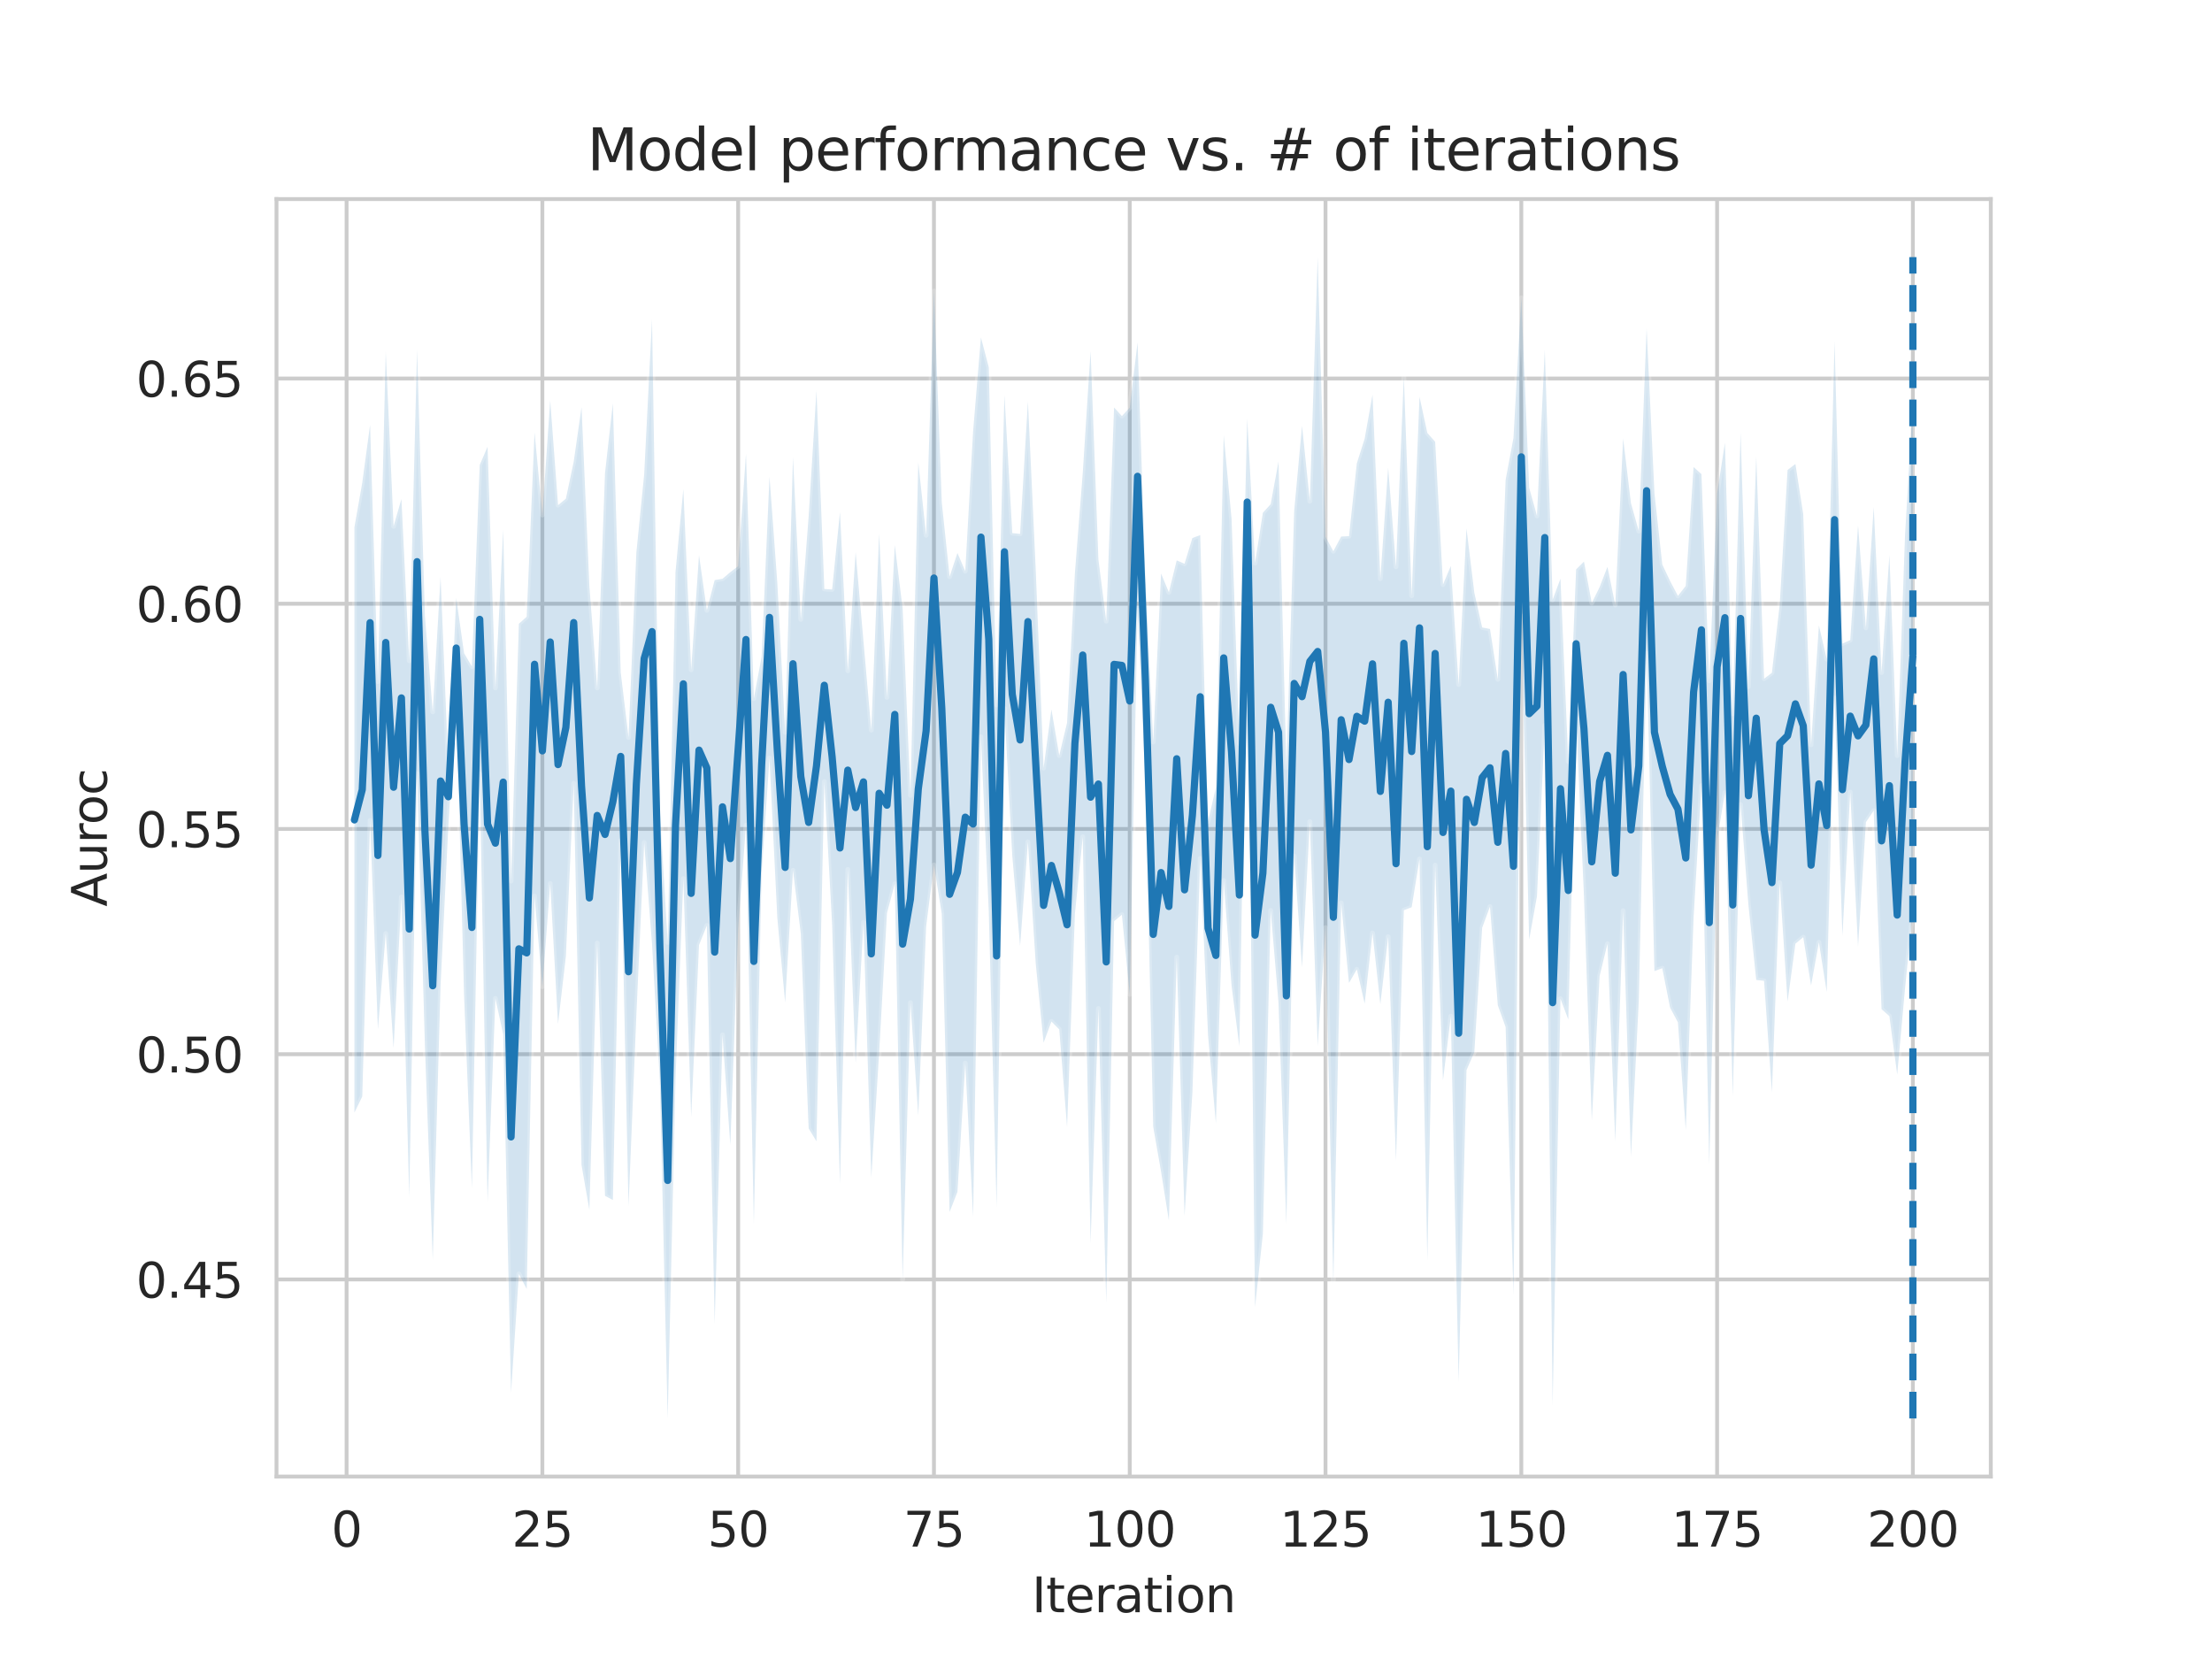 <?xml version="1.0" encoding="utf-8" standalone="no"?>
<!DOCTYPE svg PUBLIC "-//W3C//DTD SVG 1.1//EN"
  "http://www.w3.org/Graphics/SVG/1.1/DTD/svg11.dtd">
<svg xmlns:xlink="http://www.w3.org/1999/xlink" width="460.8pt" height="345.6pt" viewBox="0 0 460.8 345.6" xmlns="http://www.w3.org/2000/svg" version="1.1">
 <defs>
  <style type="text/css">*{stroke-linejoin: round; stroke-linecap: butt}</style>
 </defs>
 <g id="figure_1">
  <g id="patch_1">
   <path d="M 0 345.6 
L 460.8 345.6 
L 460.8 0 
L 0 0 
z
" style="fill: #ffffff"/>
  </g>
  <g id="axes_1">
   <g id="patch_2">
    <path d="M 57.6 307.584 
L 414.72 307.584 
L 414.72 41.472 
L 57.6 41.472 
z
" style="fill: #ffffff"/>
   </g>
   <g id="matplotlib.axis_1">
    <g id="xtick_1">
     <g id="line2d_1">
      <path d="M 72.201 307.584 
L 72.201 41.472 
" clip-path="url(#pd84d691f43)" style="fill: none; stroke: #cccccc; stroke-width: 0.8; stroke-linecap: round"/>
     </g>
     <g id="text_1">
      <!-- 0 -->
      <g style="fill: #262626" transform="translate(69.02 322.182)scale(0.1 -0.1)">
       <defs>
        <path id="DejaVuSans-30" d="M 2034 4250 
Q 1547 4250 1301 3770 
Q 1056 3291 1056 2328 
Q 1056 1369 1301 889 
Q 1547 409 2034 409 
Q 2525 409 2770 889 
Q 3016 1369 3016 2328 
Q 3016 3291 2770 3770 
Q 2525 4250 2034 4250 
z
M 2034 4750 
Q 2819 4750 3233 4129 
Q 3647 3509 3647 2328 
Q 3647 1150 3233 529 
Q 2819 -91 2034 -91 
Q 1250 -91 836 529 
Q 422 1150 422 2328 
Q 422 3509 836 4129 
Q 1250 4750 2034 4750 
z
" transform="scale(0.016)"/>
       </defs>
       <use xlink:href="#DejaVuSans-30"/>
      </g>
     </g>
    </g>
    <g id="xtick_2">
     <g id="line2d_2">
      <path d="M 112.987 307.584 
L 112.987 41.472 
" clip-path="url(#pd84d691f43)" style="fill: none; stroke: #cccccc; stroke-width: 0.8; stroke-linecap: round"/>
     </g>
     <g id="text_2">
      <!-- 25 -->
      <g style="fill: #262626" transform="translate(106.625 322.182)scale(0.1 -0.1)">
       <defs>
        <path id="DejaVuSans-32" d="M 1228 531 
L 3431 531 
L 3431 0 
L 469 0 
L 469 531 
Q 828 903 1448 1529 
Q 2069 2156 2228 2338 
Q 2531 2678 2651 2914 
Q 2772 3150 2772 3378 
Q 2772 3750 2511 3984 
Q 2250 4219 1831 4219 
Q 1534 4219 1204 4116 
Q 875 4013 500 3803 
L 500 4441 
Q 881 4594 1212 4672 
Q 1544 4750 1819 4750 
Q 2544 4750 2975 4387 
Q 3406 4025 3406 3419 
Q 3406 3131 3298 2873 
Q 3191 2616 2906 2266 
Q 2828 2175 2409 1742 
Q 1991 1309 1228 531 
z
" transform="scale(0.016)"/>
        <path id="DejaVuSans-35" d="M 691 4666 
L 3169 4666 
L 3169 4134 
L 1269 4134 
L 1269 2991 
Q 1406 3038 1543 3061 
Q 1681 3084 1819 3084 
Q 2600 3084 3056 2656 
Q 3513 2228 3513 1497 
Q 3513 744 3044 326 
Q 2575 -91 1722 -91 
Q 1428 -91 1123 -41 
Q 819 9 494 109 
L 494 744 
Q 775 591 1075 516 
Q 1375 441 1709 441 
Q 2250 441 2565 725 
Q 2881 1009 2881 1497 
Q 2881 1984 2565 2268 
Q 2250 2553 1709 2553 
Q 1456 2553 1204 2497 
Q 953 2441 691 2322 
L 691 4666 
z
" transform="scale(0.016)"/>
       </defs>
       <use xlink:href="#DejaVuSans-32"/>
       <use xlink:href="#DejaVuSans-35" x="63.623"/>
      </g>
     </g>
    </g>
    <g id="xtick_3">
     <g id="line2d_3">
      <path d="M 153.773 307.584 
L 153.773 41.472 
" clip-path="url(#pd84d691f43)" style="fill: none; stroke: #cccccc; stroke-width: 0.8; stroke-linecap: round"/>
     </g>
     <g id="text_3">
      <!-- 50 -->
      <g style="fill: #262626" transform="translate(147.41 322.182)scale(0.1 -0.1)">
       <use xlink:href="#DejaVuSans-35"/>
       <use xlink:href="#DejaVuSans-30" x="63.623"/>
      </g>
     </g>
    </g>
    <g id="xtick_4">
     <g id="line2d_4">
      <path d="M 194.559 307.584 
L 194.559 41.472 
" clip-path="url(#pd84d691f43)" style="fill: none; stroke: #cccccc; stroke-width: 0.8; stroke-linecap: round"/>
     </g>
     <g id="text_4">
      <!-- 75 -->
      <g style="fill: #262626" transform="translate(188.196 322.182)scale(0.1 -0.1)">
       <defs>
        <path id="DejaVuSans-37" d="M 525 4666 
L 3525 4666 
L 3525 4397 
L 1831 0 
L 1172 0 
L 2766 4134 
L 525 4134 
L 525 4666 
z
" transform="scale(0.016)"/>
       </defs>
       <use xlink:href="#DejaVuSans-37"/>
       <use xlink:href="#DejaVuSans-35" x="63.623"/>
      </g>
     </g>
    </g>
    <g id="xtick_5">
     <g id="line2d_5">
      <path d="M 235.344 307.584 
L 235.344 41.472 
" clip-path="url(#pd84d691f43)" style="fill: none; stroke: #cccccc; stroke-width: 0.8; stroke-linecap: round"/>
     </g>
     <g id="text_5">
      <!-- 100 -->
      <g style="fill: #262626" transform="translate(225.801 322.182)scale(0.1 -0.1)">
       <defs>
        <path id="DejaVuSans-31" d="M 794 531 
L 1825 531 
L 1825 4091 
L 703 3866 
L 703 4441 
L 1819 4666 
L 2450 4666 
L 2450 531 
L 3481 531 
L 3481 0 
L 794 0 
L 794 531 
z
" transform="scale(0.016)"/>
       </defs>
       <use xlink:href="#DejaVuSans-31"/>
       <use xlink:href="#DejaVuSans-30" x="63.623"/>
       <use xlink:href="#DejaVuSans-30" x="127.246"/>
      </g>
     </g>
    </g>
    <g id="xtick_6">
     <g id="line2d_6">
      <path d="M 276.13 307.584 
L 276.13 41.472 
" clip-path="url(#pd84d691f43)" style="fill: none; stroke: #cccccc; stroke-width: 0.8; stroke-linecap: round"/>
     </g>
     <g id="text_6">
      <!-- 125 -->
      <g style="fill: #262626" transform="translate(266.586 322.182)scale(0.1 -0.1)">
       <use xlink:href="#DejaVuSans-31"/>
       <use xlink:href="#DejaVuSans-32" x="63.623"/>
       <use xlink:href="#DejaVuSans-35" x="127.246"/>
      </g>
     </g>
    </g>
    <g id="xtick_7">
     <g id="line2d_7">
      <path d="M 316.916 307.584 
L 316.916 41.472 
" clip-path="url(#pd84d691f43)" style="fill: none; stroke: #cccccc; stroke-width: 0.8; stroke-linecap: round"/>
     </g>
     <g id="text_7">
      <!-- 150 -->
      <g style="fill: #262626" transform="translate(307.372 322.182)scale(0.1 -0.1)">
       <use xlink:href="#DejaVuSans-31"/>
       <use xlink:href="#DejaVuSans-35" x="63.623"/>
       <use xlink:href="#DejaVuSans-30" x="127.246"/>
      </g>
     </g>
    </g>
    <g id="xtick_8">
     <g id="line2d_8">
      <path d="M 357.702 307.584 
L 357.702 41.472 
" clip-path="url(#pd84d691f43)" style="fill: none; stroke: #cccccc; stroke-width: 0.8; stroke-linecap: round"/>
     </g>
     <g id="text_8">
      <!-- 175 -->
      <g style="fill: #262626" transform="translate(348.158 322.182)scale(0.1 -0.1)">
       <use xlink:href="#DejaVuSans-31"/>
       <use xlink:href="#DejaVuSans-37" x="63.623"/>
       <use xlink:href="#DejaVuSans-35" x="127.246"/>
      </g>
     </g>
    </g>
    <g id="xtick_9">
     <g id="line2d_9">
      <path d="M 398.487 307.584 
L 398.487 41.472 
" clip-path="url(#pd84d691f43)" style="fill: none; stroke: #cccccc; stroke-width: 0.8; stroke-linecap: round"/>
     </g>
     <g id="text_9">
      <!-- 200 -->
      <g style="fill: #262626" transform="translate(388.944 322.182)scale(0.1 -0.1)">
       <use xlink:href="#DejaVuSans-32"/>
       <use xlink:href="#DejaVuSans-30" x="63.623"/>
       <use xlink:href="#DejaVuSans-30" x="127.246"/>
      </g>
     </g>
    </g>
    <g id="text_10">
     <!-- Iteration -->
     <g style="fill: #262626" transform="translate(214.951 335.861)scale(0.1 -0.1)">
      <defs>
       <path id="DejaVuSans-49" d="M 628 4666 
L 1259 4666 
L 1259 0 
L 628 0 
L 628 4666 
z
" transform="scale(0.016)"/>
       <path id="DejaVuSans-74" d="M 1172 4494 
L 1172 3500 
L 2356 3500 
L 2356 3053 
L 1172 3053 
L 1172 1153 
Q 1172 725 1289 603 
Q 1406 481 1766 481 
L 2356 481 
L 2356 0 
L 1766 0 
Q 1100 0 847 248 
Q 594 497 594 1153 
L 594 3053 
L 172 3053 
L 172 3500 
L 594 3500 
L 594 4494 
L 1172 4494 
z
" transform="scale(0.016)"/>
       <path id="DejaVuSans-65" d="M 3597 1894 
L 3597 1613 
L 953 1613 
Q 991 1019 1311 708 
Q 1631 397 2203 397 
Q 2534 397 2845 478 
Q 3156 559 3463 722 
L 3463 178 
Q 3153 47 2828 -22 
Q 2503 -91 2169 -91 
Q 1331 -91 842 396 
Q 353 884 353 1716 
Q 353 2575 817 3079 
Q 1281 3584 2069 3584 
Q 2775 3584 3186 3129 
Q 3597 2675 3597 1894 
z
M 3022 2063 
Q 3016 2534 2758 2815 
Q 2500 3097 2075 3097 
Q 1594 3097 1305 2825 
Q 1016 2553 972 2059 
L 3022 2063 
z
" transform="scale(0.016)"/>
       <path id="DejaVuSans-72" d="M 2631 2963 
Q 2534 3019 2420 3045 
Q 2306 3072 2169 3072 
Q 1681 3072 1420 2755 
Q 1159 2438 1159 1844 
L 1159 0 
L 581 0 
L 581 3500 
L 1159 3500 
L 1159 2956 
Q 1341 3275 1631 3429 
Q 1922 3584 2338 3584 
Q 2397 3584 2469 3576 
Q 2541 3569 2628 3553 
L 2631 2963 
z
" transform="scale(0.016)"/>
       <path id="DejaVuSans-61" d="M 2194 1759 
Q 1497 1759 1228 1600 
Q 959 1441 959 1056 
Q 959 750 1161 570 
Q 1363 391 1709 391 
Q 2188 391 2477 730 
Q 2766 1069 2766 1631 
L 2766 1759 
L 2194 1759 
z
M 3341 1997 
L 3341 0 
L 2766 0 
L 2766 531 
Q 2569 213 2275 61 
Q 1981 -91 1556 -91 
Q 1019 -91 701 211 
Q 384 513 384 1019 
Q 384 1609 779 1909 
Q 1175 2209 1959 2209 
L 2766 2209 
L 2766 2266 
Q 2766 2663 2505 2880 
Q 2244 3097 1772 3097 
Q 1472 3097 1187 3025 
Q 903 2953 641 2809 
L 641 3341 
Q 956 3463 1253 3523 
Q 1550 3584 1831 3584 
Q 2591 3584 2966 3190 
Q 3341 2797 3341 1997 
z
" transform="scale(0.016)"/>
       <path id="DejaVuSans-69" d="M 603 3500 
L 1178 3500 
L 1178 0 
L 603 0 
L 603 3500 
z
M 603 4863 
L 1178 4863 
L 1178 4134 
L 603 4134 
L 603 4863 
z
" transform="scale(0.016)"/>
       <path id="DejaVuSans-6f" d="M 1959 3097 
Q 1497 3097 1228 2736 
Q 959 2375 959 1747 
Q 959 1119 1226 758 
Q 1494 397 1959 397 
Q 2419 397 2687 759 
Q 2956 1122 2956 1747 
Q 2956 2369 2687 2733 
Q 2419 3097 1959 3097 
z
M 1959 3584 
Q 2709 3584 3137 3096 
Q 3566 2609 3566 1747 
Q 3566 888 3137 398 
Q 2709 -91 1959 -91 
Q 1206 -91 779 398 
Q 353 888 353 1747 
Q 353 2609 779 3096 
Q 1206 3584 1959 3584 
z
" transform="scale(0.016)"/>
       <path id="DejaVuSans-6e" d="M 3513 2113 
L 3513 0 
L 2938 0 
L 2938 2094 
Q 2938 2591 2744 2837 
Q 2550 3084 2163 3084 
Q 1697 3084 1428 2787 
Q 1159 2491 1159 1978 
L 1159 0 
L 581 0 
L 581 3500 
L 1159 3500 
L 1159 2956 
Q 1366 3272 1645 3428 
Q 1925 3584 2291 3584 
Q 2894 3584 3203 3211 
Q 3513 2838 3513 2113 
z
" transform="scale(0.016)"/>
      </defs>
      <use xlink:href="#DejaVuSans-49"/>
      <use xlink:href="#DejaVuSans-74" x="29.492"/>
      <use xlink:href="#DejaVuSans-65" x="68.701"/>
      <use xlink:href="#DejaVuSans-72" x="130.225"/>
      <use xlink:href="#DejaVuSans-61" x="171.338"/>
      <use xlink:href="#DejaVuSans-74" x="232.617"/>
      <use xlink:href="#DejaVuSans-69" x="271.826"/>
      <use xlink:href="#DejaVuSans-6f" x="299.609"/>
      <use xlink:href="#DejaVuSans-6e" x="360.791"/>
     </g>
    </g>
   </g>
   <g id="matplotlib.axis_2">
    <g id="ytick_1">
     <g id="line2d_10">
      <path d="M 57.6 266.533 
L 414.72 266.533 
" clip-path="url(#pd84d691f43)" style="fill: none; stroke: #cccccc; stroke-width: 0.8; stroke-linecap: round"/>
     </g>
     <g id="text_11">
      <!-- 0.45 -->
      <g style="fill: #262626" transform="translate(28.334 270.332)scale(0.1 -0.1)">
       <defs>
        <path id="DejaVuSans-2e" d="M 684 794 
L 1344 794 
L 1344 0 
L 684 0 
L 684 794 
z
" transform="scale(0.016)"/>
        <path id="DejaVuSans-34" d="M 2419 4116 
L 825 1625 
L 2419 1625 
L 2419 4116 
z
M 2253 4666 
L 3047 4666 
L 3047 1625 
L 3713 1625 
L 3713 1100 
L 3047 1100 
L 3047 0 
L 2419 0 
L 2419 1100 
L 313 1100 
L 313 1709 
L 2253 4666 
z
" transform="scale(0.016)"/>
       </defs>
       <use xlink:href="#DejaVuSans-30"/>
       <use xlink:href="#DejaVuSans-2e" x="63.623"/>
       <use xlink:href="#DejaVuSans-34" x="95.41"/>
       <use xlink:href="#DejaVuSans-35" x="159.033"/>
      </g>
     </g>
    </g>
    <g id="ytick_2">
     <g id="line2d_11">
      <path d="M 57.6 219.611 
L 414.72 219.611 
" clip-path="url(#pd84d691f43)" style="fill: none; stroke: #cccccc; stroke-width: 0.8; stroke-linecap: round"/>
     </g>
     <g id="text_12">
      <!-- 0.50 -->
      <g style="fill: #262626" transform="translate(28.334 223.41)scale(0.1 -0.1)">
       <use xlink:href="#DejaVuSans-30"/>
       <use xlink:href="#DejaVuSans-2e" x="63.623"/>
       <use xlink:href="#DejaVuSans-35" x="95.41"/>
       <use xlink:href="#DejaVuSans-30" x="159.033"/>
      </g>
     </g>
    </g>
    <g id="ytick_3">
     <g id="line2d_12">
      <path d="M 57.6 172.69 
L 414.72 172.69 
" clip-path="url(#pd84d691f43)" style="fill: none; stroke: #cccccc; stroke-width: 0.8; stroke-linecap: round"/>
     </g>
     <g id="text_13">
      <!-- 0.55 -->
      <g style="fill: #262626" transform="translate(28.334 176.489)scale(0.1 -0.1)">
       <use xlink:href="#DejaVuSans-30"/>
       <use xlink:href="#DejaVuSans-2e" x="63.623"/>
       <use xlink:href="#DejaVuSans-35" x="95.41"/>
       <use xlink:href="#DejaVuSans-35" x="159.033"/>
      </g>
     </g>
    </g>
    <g id="ytick_4">
     <g id="line2d_13">
      <path d="M 57.6 125.768 
L 414.72 125.768 
" clip-path="url(#pd84d691f43)" style="fill: none; stroke: #cccccc; stroke-width: 0.8; stroke-linecap: round"/>
     </g>
     <g id="text_14">
      <!-- 0.60 -->
      <g style="fill: #262626" transform="translate(28.334 129.567)scale(0.1 -0.1)">
       <defs>
        <path id="DejaVuSans-36" d="M 2113 2584 
Q 1688 2584 1439 2293 
Q 1191 2003 1191 1497 
Q 1191 994 1439 701 
Q 1688 409 2113 409 
Q 2538 409 2786 701 
Q 3034 994 3034 1497 
Q 3034 2003 2786 2293 
Q 2538 2584 2113 2584 
z
M 3366 4563 
L 3366 3988 
Q 3128 4100 2886 4159 
Q 2644 4219 2406 4219 
Q 1781 4219 1451 3797 
Q 1122 3375 1075 2522 
Q 1259 2794 1537 2939 
Q 1816 3084 2150 3084 
Q 2853 3084 3261 2657 
Q 3669 2231 3669 1497 
Q 3669 778 3244 343 
Q 2819 -91 2113 -91 
Q 1303 -91 875 529 
Q 447 1150 447 2328 
Q 447 3434 972 4092 
Q 1497 4750 2381 4750 
Q 2619 4750 2861 4703 
Q 3103 4656 3366 4563 
z
" transform="scale(0.016)"/>
       </defs>
       <use xlink:href="#DejaVuSans-30"/>
       <use xlink:href="#DejaVuSans-2e" x="63.623"/>
       <use xlink:href="#DejaVuSans-36" x="95.41"/>
       <use xlink:href="#DejaVuSans-30" x="159.033"/>
      </g>
     </g>
    </g>
    <g id="ytick_5">
     <g id="line2d_14">
      <path d="M 57.6 78.846 
L 414.72 78.846 
" clip-path="url(#pd84d691f43)" style="fill: none; stroke: #cccccc; stroke-width: 0.8; stroke-linecap: round"/>
     </g>
     <g id="text_15">
      <!-- 0.65 -->
      <g style="fill: #262626" transform="translate(28.334 82.646)scale(0.1 -0.1)">
       <use xlink:href="#DejaVuSans-30"/>
       <use xlink:href="#DejaVuSans-2e" x="63.623"/>
       <use xlink:href="#DejaVuSans-36" x="95.41"/>
       <use xlink:href="#DejaVuSans-35" x="159.033"/>
      </g>
     </g>
    </g>
    <g id="text_16">
     <!-- Auroc -->
     <g style="fill: #262626" transform="translate(22.255 188.869)rotate(-90)scale(0.1 -0.1)">
      <defs>
       <path id="DejaVuSans-41" d="M 2188 4044 
L 1331 1722 
L 3047 1722 
L 2188 4044 
z
M 1831 4666 
L 2547 4666 
L 4325 0 
L 3669 0 
L 3244 1197 
L 1141 1197 
L 716 0 
L 50 0 
L 1831 4666 
z
" transform="scale(0.016)"/>
       <path id="DejaVuSans-75" d="M 544 1381 
L 544 3500 
L 1119 3500 
L 1119 1403 
Q 1119 906 1312 657 
Q 1506 409 1894 409 
Q 2359 409 2629 706 
Q 2900 1003 2900 1516 
L 2900 3500 
L 3475 3500 
L 3475 0 
L 2900 0 
L 2900 538 
Q 2691 219 2414 64 
Q 2138 -91 1772 -91 
Q 1169 -91 856 284 
Q 544 659 544 1381 
z
M 1991 3584 
L 1991 3584 
z
" transform="scale(0.016)"/>
       <path id="DejaVuSans-63" d="M 3122 3366 
L 3122 2828 
Q 2878 2963 2633 3030 
Q 2388 3097 2138 3097 
Q 1578 3097 1268 2742 
Q 959 2388 959 1747 
Q 959 1106 1268 751 
Q 1578 397 2138 397 
Q 2388 397 2633 464 
Q 2878 531 3122 666 
L 3122 134 
Q 2881 22 2623 -34 
Q 2366 -91 2075 -91 
Q 1284 -91 818 406 
Q 353 903 353 1747 
Q 353 2603 823 3093 
Q 1294 3584 2113 3584 
Q 2378 3584 2631 3529 
Q 2884 3475 3122 3366 
z
" transform="scale(0.016)"/>
      </defs>
      <use xlink:href="#DejaVuSans-41"/>
      <use xlink:href="#DejaVuSans-75" x="68.408"/>
      <use xlink:href="#DejaVuSans-72" x="131.787"/>
      <use xlink:href="#DejaVuSans-6f" x="170.65"/>
      <use xlink:href="#DejaVuSans-63" x="231.832"/>
     </g>
    </g>
   </g>
   <g id="PolyCollection_1">
    <defs>
     <path id="m64e4b7b318" d="M 73.833 -235.763 
L 73.833 -113.833 
L 75.464 -117.175 
L 77.096 -174.69 
L 78.727 -131.163 
L 80.358 -151.143 
L 81.99 -127.262 
L 83.621 -158.765 
L 85.253 -96.175 
L 86.884 -184.439 
L 88.516 -127.93 
L 90.147 -83.201 
L 91.778 -140.385 
L 93.41 -173.776 
L 95.041 -200.161 
L 96.673 -138.353 
L 98.304 -98.039 
L 99.936 -184.414 
L 101.567 -95.281 
L 103.198 -137.62 
L 104.83 -130.098 
L 106.461 -55.463 
L 108.093 -80.222 
L 109.724 -77.071 
L 111.356 -158.935 
L 112.987 -140.051 
L 114.618 -161.545 
L 116.25 -132.282 
L 117.881 -146.409 
L 119.513 -182.417 
L 121.144 -102.909 
L 122.776 -93.592 
L 124.407 -149.157 
L 126.038 -96.485 
L 127.67 -95.624 
L 129.301 -170.482 
L 130.933 -94.355 
L 132.564 -134.148 
L 134.196 -170.094 
L 135.827 -148.985 
L 137.458 -120.481 
L 139.09 -50.112 
L 140.721 -120.962 
L 142.353 -162.579 
L 143.984 -112.921 
L 145.616 -148.73 
L 147.247 -152.804 
L 148.879 -69.766 
L 150.51 -130.021 
L 152.141 -107.075 
L 153.773 -152.132 
L 155.404 -173.694 
L 157.036 -90.589 
L 158.667 -163.892 
L 160.299 -187.667 
L 161.93 -154.421 
L 163.561 -136.765 
L 165.193 -164.305 
L 166.824 -151.112 
L 168.456 -110.533 
L 170.087 -107.845 
L 171.719 -182.787 
L 173.35 -152.978 
L 174.981 -98.988 
L 176.613 -164.483 
L 178.244 -124.185 
L 179.876 -153.456 
L 181.507 -100.294 
L 183.139 -126.276 
L 184.77 -155.391 
L 186.401 -161.489 
L 188.033 -79.01 
L 189.664 -136.73 
L 191.296 -113.238 
L 192.927 -152.599 
L 194.559 -165.419 
L 196.19 -155.224 
L 197.821 -93.132 
L 199.453 -97.316 
L 201.084 -124.143 
L 202.716 -92.138 
L 204.347 -192.117 
L 205.979 -155.76 
L 207.61 -94.145 
L 209.241 -197.996 
L 210.873 -167.384 
L 212.504 -148.541 
L 214.136 -170.219 
L 215.767 -144.854 
L 217.399 -128.388 
L 219.03 -132.803 
L 220.661 -131.164 
L 222.293 -110.857 
L 223.924 -155.263 
L 225.556 -171.292 
L 227.187 -86.613 
L 228.819 -135.514 
L 230.45 -74.22 
L 232.081 -153.695 
L 233.713 -155.05 
L 235.344 -138.453 
L 236.976 -218.481 
L 238.607 -182.629 
L 240.239 -110.881 
L 241.87 -101.531 
L 243.501 -91.337 
L 245.133 -146.207 
L 246.764 -92.312 
L 248.396 -117.976 
L 250.027 -166.782 
L 251.659 -129.981 
L 253.29 -111.593 
L 254.921 -162.161 
L 256.553 -140.335 
L 258.184 -127.6 
L 259.816 -223.618 
L 261.447 -73.293 
L 263.079 -88.596 
L 264.71 -155.949 
L 266.341 -136.67 
L 267.973 -90.617 
L 269.604 -167.269 
L 271.236 -144.084 
L 272.867 -174.455 
L 274.499 -127.734 
L 276.13 -152.369 
L 277.761 -78.28 
L 279.393 -157.5 
L 281.024 -140.841 
L 282.656 -143.676 
L 284.287 -136.522 
L 285.919 -151.251 
L 287.55 -136.416 
L 289.181 -150.47 
L 290.813 -103.818 
L 292.444 -155.992 
L 294.076 -156.61 
L 295.707 -166.664 
L 297.339 -83.038 
L 298.97 -165.373 
L 300.601 -120.548 
L 302.233 -133.914 
L 303.864 -57.724 
L 305.496 -122.666 
L 307.127 -126.416 
L 308.759 -152.336 
L 310.39 -156.735 
L 312.021 -136.192 
L 313.653 -131.632 
L 315.284 -75.89 
L 316.916 -217.294 
L 318.547 -149.846 
L 320.179 -158.896 
L 321.81 -194.5 
L 323.441 -52.809 
L 325.073 -137.553 
L 326.704 -133.221 
L 328.336 -196.003 
L 329.967 -159.003 
L 331.599 -112.181 
L 333.23 -142.296 
L 334.862 -149.007 
L 336.493 -107.823 
L 338.124 -155.895 
L 339.756 -104.658 
L 341.387 -137.097 
L 343.019 -209.552 
L 344.65 -143.314 
L 346.282 -143.903 
L 347.913 -135.692 
L 349.544 -132.622 
L 351.176 -110.204 
L 352.807 -154.603 
L 354.439 -181.95 
L 356.07 -103.007 
L 357.702 -170.55 
L 359.333 -180.495 
L 360.964 -117.245 
L 362.596 -177.997 
L 364.227 -157.119 
L 365.859 -141.462 
L 367.49 -141.278 
L 369.122 -118.045 
L 370.753 -161.706 
L 372.384 -136.96 
L 374.016 -149.009 
L 375.647 -150.371 
L 377.279 -140.313 
L 378.91 -149.299 
L 380.542 -138.944 
L 382.173 -200.193 
L 383.804 -150.679 
L 385.436 -180.588 
L 387.067 -148.47 
L 388.699 -174.322 
L 390.33 -176.726 
L 391.962 -135.366 
L 393.593 -133.927 
L 395.224 -121.76 
L 396.856 -139.754 
L 398.487 -155.927 
L 398.487 -261.777 
L 398.487 -261.777 
L 396.856 -234.142 
L 395.224 -188.19 
L 393.593 -229.947 
L 391.962 -205.501 
L 390.33 -239.942 
L 388.699 -214.804 
L 387.067 -236.137 
L 385.436 -212.25 
L 383.804 -211.531 
L 382.173 -274.51 
L 380.542 -208.286 
L 378.91 -215.302 
L 377.279 -190.447 
L 375.647 -238.466 
L 374.016 -248.937 
L 372.384 -247.7 
L 370.753 -219.688 
L 369.122 -205.438 
L 367.49 -204.212 
L 365.859 -250.509 
L 364.227 -202.568 
L 362.596 -255.525 
L 360.964 -196.908 
L 359.333 -253.351 
L 357.702 -242.801 
L 356.07 -203.795 
L 354.439 -246.837 
L 352.807 -248.304 
L 351.176 -223.537 
L 349.544 -221.459 
L 347.913 -224.561 
L 346.282 -228.003 
L 344.65 -242.797 
L 343.019 -277.193 
L 341.387 -234.965 
L 339.756 -240.772 
L 338.124 -254.269 
L 336.493 -219.57 
L 334.862 -227.496 
L 333.23 -223.294 
L 331.599 -219.96 
L 329.967 -228.602 
L 328.336 -226.98 
L 326.704 -186.981 
L 325.073 -225.037 
L 323.441 -220.652 
L 321.81 -272.731 
L 320.179 -238.136 
L 318.547 -244.013 
L 316.916 -283.561 
L 315.284 -254.369 
L 313.653 -245.635 
L 312.021 -204.084 
L 310.39 -214.574 
L 308.759 -214.887 
L 307.127 -222.114 
L 305.496 -235.512 
L 303.864 -202.993 
L 302.233 -227.682 
L 300.601 -223.821 
L 298.97 -253.565 
L 297.339 -255.405 
L 295.707 -262.931 
L 294.076 -221.487 
L 292.444 -267.181 
L 290.813 -227.536 
L 289.181 -248.151 
L 287.55 -225.054 
L 285.919 -263.36 
L 284.287 -254.219 
L 282.656 -249.079 
L 281.024 -233.906 
L 279.393 -233.827 
L 277.761 -230.767 
L 276.13 -233.76 
L 274.499 -292.032 
L 272.867 -241.181 
L 271.236 -256.864 
L 269.604 -239.176 
L 267.973 -185.673 
L 266.341 -249.453 
L 264.71 -240.573 
L 263.079 -238.778 
L 261.447 -228.295 
L 259.816 -258.398 
L 258.184 -190.69 
L 256.553 -237.534 
L 254.921 -254.932 
L 253.29 -181.544 
L 251.659 -174.481 
L 250.027 -234.125 
L 248.396 -233.518 
L 246.764 -228.155 
L 245.133 -228.864 
L 243.501 -222.208 
L 241.87 -226.124 
L 240.239 -191.014 
L 238.607 -225.057 
L 236.976 -274.272 
L 235.344 -260.682 
L 233.713 -258.918 
L 232.081 -260.711 
L 230.45 -216.209 
L 228.819 -229.032 
L 227.187 -272.453 
L 225.556 -247.004 
L 223.924 -226.225 
L 222.293 -195.042 
L 220.661 -188.213 
L 219.03 -197.816 
L 217.399 -185.593 
L 215.767 -226.727 
L 214.136 -261.999 
L 212.504 -234.376 
L 210.873 -234.545 
L 209.241 -263.316 
L 207.61 -198.761 
L 205.979 -269.078 
L 204.347 -275.3 
L 202.716 -255.724 
L 201.084 -226.599 
L 199.453 -230.399 
L 197.821 -225.465 
L 196.19 -240.883 
L 194.559 -284.952 
L 192.927 -234.091 
L 191.296 -249.272 
L 189.664 -179.91 
L 188.033 -218.831 
L 186.401 -232.049 
L 184.77 -200.33 
L 183.139 -234.414 
L 181.507 -193.495 
L 179.876 -211.976 
L 178.244 -230.562 
L 176.613 -205.855 
L 174.981 -238.919 
L 173.35 -222.801 
L 171.719 -222.907 
L 170.087 -264.225 
L 168.456 -238.021 
L 166.824 -216.558 
L 165.193 -250.352 
L 163.561 -193.045 
L 161.93 -224.15 
L 160.299 -246.299 
L 158.667 -208.84 
L 157.036 -200.057 
L 155.404 -251.061 
L 153.773 -227.651 
L 152.141 -226.408 
L 150.51 -225.024 
L 148.879 -224.756 
L 147.247 -218.454 
L 145.616 -229.938 
L 143.984 -206.069 
L 142.353 -243.703 
L 140.721 -226.428 
L 139.09 -149.283 
L 137.458 -176.788 
L 135.827 -279.063 
L 134.196 -246.759 
L 132.564 -230.429 
L 130.933 -191.991 
L 129.301 -205.564 
L 127.67 -261.559 
L 126.038 -247.055 
L 124.407 -202.297 
L 122.776 -223.497 
L 121.144 -260.761 
L 119.513 -249.39 
L 117.881 -241.706 
L 116.25 -240.368 
L 114.618 -262.174 
L 112.987 -238.309 
L 111.356 -255.513 
L 109.724 -217.112 
L 108.093 -215.661 
L 106.461 -162.056 
L 104.83 -235.242 
L 103.198 -202.289 
L 101.567 -252.522 
L 99.936 -248.733 
L 98.304 -206.751 
L 96.673 -209.526 
L 95.041 -221.036 
L 93.41 -185.473 
L 91.778 -225.414 
L 90.147 -197.297 
L 88.516 -217.263 
L 86.884 -272.749 
L 85.253 -207.944 
L 83.621 -241.646 
L 81.99 -235.953 
L 80.358 -272.372 
L 78.727 -203.625 
L 77.096 -257.085 
L 75.464 -245.01 
L 73.833 -235.763 
z
" style="stroke: #ffffff; stroke-opacity: 0.2"/>
    </defs>
    <g clip-path="url(#pd84d691f43)">
     <use xlink:href="#m64e4b7b318" x="0" y="345.6" style="fill: #1f77b4; fill-opacity: 0.2; stroke: #ffffff; stroke-opacity: 0.2"/>
    </g>
   </g>
   <g id="line2d_15">
    <path d="M 73.833 170.802 
L 75.464 164.507 
L 77.096 129.712 
L 78.727 178.206 
L 80.358 133.843 
L 81.99 163.993 
L 83.621 145.394 
L 85.253 193.54 
L 86.884 117.006 
L 88.516 173.003 
L 90.147 205.351 
L 91.778 162.701 
L 93.41 165.976 
L 95.041 135.001 
L 96.673 171.66 
L 98.304 193.205 
L 99.936 129.026 
L 101.567 171.698 
L 103.198 175.646 
L 104.83 162.93 
L 106.461 236.841 
L 108.093 197.658 
L 109.724 198.508 
L 111.356 138.376 
L 112.987 156.42 
L 114.618 133.74 
L 116.25 159.275 
L 117.881 151.542 
L 119.513 129.696 
L 121.144 163.765 
L 122.776 187.055 
L 124.407 169.873 
L 126.038 173.83 
L 127.67 167.009 
L 129.301 157.577 
L 130.933 202.427 
L 132.564 163.311 
L 134.196 137.174 
L 135.827 131.576 
L 137.458 196.966 
L 139.09 245.903 
L 140.721 171.905 
L 142.353 142.459 
L 143.984 186.105 
L 145.616 156.266 
L 147.247 159.971 
L 148.879 198.339 
L 150.51 168.078 
L 152.141 178.859 
L 155.404 133.222 
L 157.036 200.277 
L 158.667 159.234 
L 160.299 128.617 
L 161.93 156.314 
L 163.561 180.695 
L 165.193 138.271 
L 166.824 161.765 
L 168.456 171.323 
L 170.087 159.565 
L 171.719 142.753 
L 173.35 157.711 
L 174.981 176.647 
L 176.613 160.431 
L 178.244 168.226 
L 179.876 162.884 
L 181.507 198.706 
L 183.139 165.255 
L 184.77 167.739 
L 186.401 148.831 
L 188.033 196.68 
L 189.664 187.28 
L 191.296 164.345 
L 192.927 152.255 
L 194.559 120.414 
L 196.19 147.546 
L 197.821 186.301 
L 199.453 181.742 
L 201.084 170.229 
L 202.716 171.669 
L 204.347 111.892 
L 205.979 133.181 
L 207.61 199.147 
L 209.241 114.944 
L 210.873 144.636 
L 212.504 154.141 
L 214.136 129.491 
L 217.399 188.609 
L 219.03 180.291 
L 220.661 185.912 
L 222.293 192.651 
L 223.924 154.856 
L 225.556 136.452 
L 227.187 166.067 
L 228.819 163.327 
L 230.45 200.385 
L 232.081 138.397 
L 233.713 138.616 
L 235.344 146.033 
L 236.976 99.224 
L 238.607 141.757 
L 240.239 194.653 
L 241.87 181.773 
L 243.501 188.827 
L 245.133 158.065 
L 246.764 185.367 
L 248.396 169.853 
L 250.027 145.147 
L 251.659 193.369 
L 253.29 199.031 
L 254.921 137.053 
L 256.553 156.666 
L 258.184 186.455 
L 259.816 104.592 
L 261.447 194.806 
L 263.079 181.913 
L 264.71 147.339 
L 266.341 152.539 
L 267.973 207.455 
L 269.604 142.378 
L 271.236 145.126 
L 272.867 137.782 
L 274.499 135.717 
L 276.13 152.535 
L 277.761 191.077 
L 279.393 149.937 
L 281.024 158.226 
L 282.656 149.222 
L 284.287 150.229 
L 285.919 138.295 
L 287.55 164.865 
L 289.181 146.289 
L 290.813 179.923 
L 292.444 134.013 
L 294.076 156.552 
L 295.707 130.803 
L 297.339 176.379 
L 298.97 136.131 
L 300.601 173.416 
L 302.233 164.802 
L 303.864 215.241 
L 305.496 166.511 
L 307.127 171.335 
L 308.759 161.989 
L 310.39 159.945 
L 312.021 175.462 
L 313.653 156.966 
L 315.284 180.471 
L 316.916 95.173 
L 318.547 148.67 
L 320.179 147.084 
L 321.81 111.985 
L 323.441 208.869 
L 325.073 164.305 
L 326.704 185.499 
L 328.336 134.109 
L 329.967 151.798 
L 331.599 179.53 
L 333.23 162.805 
L 334.862 157.349 
L 336.493 181.903 
L 338.124 140.518 
L 339.756 172.885 
L 341.387 159.569 
L 343.019 102.228 
L 344.65 152.545 
L 346.282 159.647 
L 347.913 165.474 
L 349.544 168.559 
L 351.176 178.729 
L 352.807 144.146 
L 354.439 131.206 
L 356.07 192.199 
L 357.702 138.924 
L 359.333 128.677 
L 360.964 188.523 
L 362.596 128.839 
L 364.227 165.756 
L 365.859 149.614 
L 367.49 172.855 
L 369.122 183.859 
L 370.753 154.903 
L 372.384 153.27 
L 374.016 146.627 
L 375.647 151.181 
L 377.279 180.22 
L 378.91 163.299 
L 380.542 171.985 
L 382.173 108.249 
L 383.804 164.495 
L 385.436 149.181 
L 387.067 153.297 
L 388.699 151.037 
L 390.33 137.266 
L 391.962 175.167 
L 393.593 163.663 
L 395.224 190.625 
L 396.856 158.652 
L 398.487 136.748 
L 398.487 136.748 
" clip-path="url(#pd84d691f43)" style="fill: none; stroke: #1f77b4; stroke-width: 1.5; stroke-linecap: round"/>
   </g>
   <g id="LineCollection_1">
    <path d="M 398.487 295.488 
L 398.487 53.568 
" clip-path="url(#pd84d691f43)" style="fill: none; stroke-dasharray: 5.55,2.4; stroke-dashoffset: 0; stroke: #1f77b4; stroke-width: 1.5"/>
   </g>
   <g id="patch_3">
    <path d="M 57.6 307.584 
L 57.6 41.472 
" style="fill: none; stroke: #cccccc; stroke-width: 0.8; stroke-linejoin: miter; stroke-linecap: square"/>
   </g>
   <g id="patch_4">
    <path d="M 414.72 307.584 
L 414.72 41.472 
" style="fill: none; stroke: #cccccc; stroke-width: 0.8; stroke-linejoin: miter; stroke-linecap: square"/>
   </g>
   <g id="patch_5">
    <path d="M 57.6 307.584 
L 414.72 307.584 
" style="fill: none; stroke: #cccccc; stroke-width: 0.8; stroke-linejoin: miter; stroke-linecap: square"/>
   </g>
   <g id="patch_6">
    <path d="M 57.6 41.472 
L 414.72 41.472 
" style="fill: none; stroke: #cccccc; stroke-width: 0.8; stroke-linejoin: miter; stroke-linecap: square"/>
   </g>
   <g id="text_17">
    <!-- Model performance vs. # of iterations -->
    <g style="fill: #262626" transform="translate(122.315 35.472)scale(0.12 -0.12)">
     <defs>
      <path id="DejaVuSans-4d" d="M 628 4666 
L 1569 4666 
L 2759 1491 
L 3956 4666 
L 4897 4666 
L 4897 0 
L 4281 0 
L 4281 4097 
L 3078 897 
L 2444 897 
L 1241 4097 
L 1241 0 
L 628 0 
L 628 4666 
z
" transform="scale(0.016)"/>
      <path id="DejaVuSans-64" d="M 2906 2969 
L 2906 4863 
L 3481 4863 
L 3481 0 
L 2906 0 
L 2906 525 
Q 2725 213 2448 61 
Q 2172 -91 1784 -91 
Q 1150 -91 751 415 
Q 353 922 353 1747 
Q 353 2572 751 3078 
Q 1150 3584 1784 3584 
Q 2172 3584 2448 3432 
Q 2725 3281 2906 2969 
z
M 947 1747 
Q 947 1113 1208 752 
Q 1469 391 1925 391 
Q 2381 391 2643 752 
Q 2906 1113 2906 1747 
Q 2906 2381 2643 2742 
Q 2381 3103 1925 3103 
Q 1469 3103 1208 2742 
Q 947 2381 947 1747 
z
" transform="scale(0.016)"/>
      <path id="DejaVuSans-6c" d="M 603 4863 
L 1178 4863 
L 1178 0 
L 603 0 
L 603 4863 
z
" transform="scale(0.016)"/>
      <path id="DejaVuSans-20" transform="scale(0.016)"/>
      <path id="DejaVuSans-70" d="M 1159 525 
L 1159 -1331 
L 581 -1331 
L 581 3500 
L 1159 3500 
L 1159 2969 
Q 1341 3281 1617 3432 
Q 1894 3584 2278 3584 
Q 2916 3584 3314 3078 
Q 3713 2572 3713 1747 
Q 3713 922 3314 415 
Q 2916 -91 2278 -91 
Q 1894 -91 1617 61 
Q 1341 213 1159 525 
z
M 3116 1747 
Q 3116 2381 2855 2742 
Q 2594 3103 2138 3103 
Q 1681 3103 1420 2742 
Q 1159 2381 1159 1747 
Q 1159 1113 1420 752 
Q 1681 391 2138 391 
Q 2594 391 2855 752 
Q 3116 1113 3116 1747 
z
" transform="scale(0.016)"/>
      <path id="DejaVuSans-66" d="M 2375 4863 
L 2375 4384 
L 1825 4384 
Q 1516 4384 1395 4259 
Q 1275 4134 1275 3809 
L 1275 3500 
L 2222 3500 
L 2222 3053 
L 1275 3053 
L 1275 0 
L 697 0 
L 697 3053 
L 147 3053 
L 147 3500 
L 697 3500 
L 697 3744 
Q 697 4328 969 4595 
Q 1241 4863 1831 4863 
L 2375 4863 
z
" transform="scale(0.016)"/>
      <path id="DejaVuSans-6d" d="M 3328 2828 
Q 3544 3216 3844 3400 
Q 4144 3584 4550 3584 
Q 5097 3584 5394 3201 
Q 5691 2819 5691 2113 
L 5691 0 
L 5113 0 
L 5113 2094 
Q 5113 2597 4934 2840 
Q 4756 3084 4391 3084 
Q 3944 3084 3684 2787 
Q 3425 2491 3425 1978 
L 3425 0 
L 2847 0 
L 2847 2094 
Q 2847 2600 2669 2842 
Q 2491 3084 2119 3084 
Q 1678 3084 1418 2786 
Q 1159 2488 1159 1978 
L 1159 0 
L 581 0 
L 581 3500 
L 1159 3500 
L 1159 2956 
Q 1356 3278 1631 3431 
Q 1906 3584 2284 3584 
Q 2666 3584 2933 3390 
Q 3200 3197 3328 2828 
z
" transform="scale(0.016)"/>
      <path id="DejaVuSans-76" d="M 191 3500 
L 800 3500 
L 1894 563 
L 2988 3500 
L 3597 3500 
L 2284 0 
L 1503 0 
L 191 3500 
z
" transform="scale(0.016)"/>
      <path id="DejaVuSans-73" d="M 2834 3397 
L 2834 2853 
Q 2591 2978 2328 3040 
Q 2066 3103 1784 3103 
Q 1356 3103 1142 2972 
Q 928 2841 928 2578 
Q 928 2378 1081 2264 
Q 1234 2150 1697 2047 
L 1894 2003 
Q 2506 1872 2764 1633 
Q 3022 1394 3022 966 
Q 3022 478 2636 193 
Q 2250 -91 1575 -91 
Q 1294 -91 989 -36 
Q 684 19 347 128 
L 347 722 
Q 666 556 975 473 
Q 1284 391 1588 391 
Q 1994 391 2212 530 
Q 2431 669 2431 922 
Q 2431 1156 2273 1281 
Q 2116 1406 1581 1522 
L 1381 1569 
Q 847 1681 609 1914 
Q 372 2147 372 2553 
Q 372 3047 722 3315 
Q 1072 3584 1716 3584 
Q 2034 3584 2315 3537 
Q 2597 3491 2834 3397 
z
" transform="scale(0.016)"/>
      <path id="DejaVuSans-23" d="M 3272 2816 
L 2363 2816 
L 2100 1772 
L 3016 1772 
L 3272 2816 
z
M 2803 4594 
L 2478 3297 
L 3391 3297 
L 3719 4594 
L 4219 4594 
L 3897 3297 
L 4872 3297 
L 4872 2816 
L 3775 2816 
L 3519 1772 
L 4513 1772 
L 4513 1294 
L 3397 1294 
L 3072 0 
L 2572 0 
L 2894 1294 
L 1978 1294 
L 1656 0 
L 1153 0 
L 1478 1294 
L 494 1294 
L 494 1772 
L 1594 1772 
L 1856 2816 
L 850 2816 
L 850 3297 
L 1978 3297 
L 2297 4594 
L 2803 4594 
z
" transform="scale(0.016)"/>
     </defs>
     <use xlink:href="#DejaVuSans-4d"/>
     <use xlink:href="#DejaVuSans-6f" x="86.279"/>
     <use xlink:href="#DejaVuSans-64" x="147.461"/>
     <use xlink:href="#DejaVuSans-65" x="210.938"/>
     <use xlink:href="#DejaVuSans-6c" x="272.461"/>
     <use xlink:href="#DejaVuSans-20" x="300.244"/>
     <use xlink:href="#DejaVuSans-70" x="332.031"/>
     <use xlink:href="#DejaVuSans-65" x="395.508"/>
     <use xlink:href="#DejaVuSans-72" x="457.031"/>
     <use xlink:href="#DejaVuSans-66" x="498.145"/>
     <use xlink:href="#DejaVuSans-6f" x="533.35"/>
     <use xlink:href="#DejaVuSans-72" x="594.531"/>
     <use xlink:href="#DejaVuSans-6d" x="633.895"/>
     <use xlink:href="#DejaVuSans-61" x="731.307"/>
     <use xlink:href="#DejaVuSans-6e" x="792.586"/>
     <use xlink:href="#DejaVuSans-63" x="855.965"/>
     <use xlink:href="#DejaVuSans-65" x="910.945"/>
     <use xlink:href="#DejaVuSans-20" x="972.469"/>
     <use xlink:href="#DejaVuSans-76" x="1004.256"/>
     <use xlink:href="#DejaVuSans-73" x="1063.436"/>
     <use xlink:href="#DejaVuSans-2e" x="1115.535"/>
     <use xlink:href="#DejaVuSans-20" x="1147.322"/>
     <use xlink:href="#DejaVuSans-23" x="1179.109"/>
     <use xlink:href="#DejaVuSans-20" x="1262.898"/>
     <use xlink:href="#DejaVuSans-6f" x="1294.686"/>
     <use xlink:href="#DejaVuSans-66" x="1355.867"/>
     <use xlink:href="#DejaVuSans-20" x="1391.072"/>
     <use xlink:href="#DejaVuSans-69" x="1422.859"/>
     <use xlink:href="#DejaVuSans-74" x="1450.643"/>
     <use xlink:href="#DejaVuSans-65" x="1489.852"/>
     <use xlink:href="#DejaVuSans-72" x="1551.375"/>
     <use xlink:href="#DejaVuSans-61" x="1592.488"/>
     <use xlink:href="#DejaVuSans-74" x="1653.768"/>
     <use xlink:href="#DejaVuSans-69" x="1692.977"/>
     <use xlink:href="#DejaVuSans-6f" x="1720.76"/>
     <use xlink:href="#DejaVuSans-6e" x="1781.941"/>
     <use xlink:href="#DejaVuSans-73" x="1845.32"/>
    </g>
   </g>
  </g>
 </g>
 <defs>
  <clipPath id="pd84d691f43">
   <rect x="57.6" y="41.472" width="357.12" height="266.112"/>
  </clipPath>
 </defs>
</svg>
